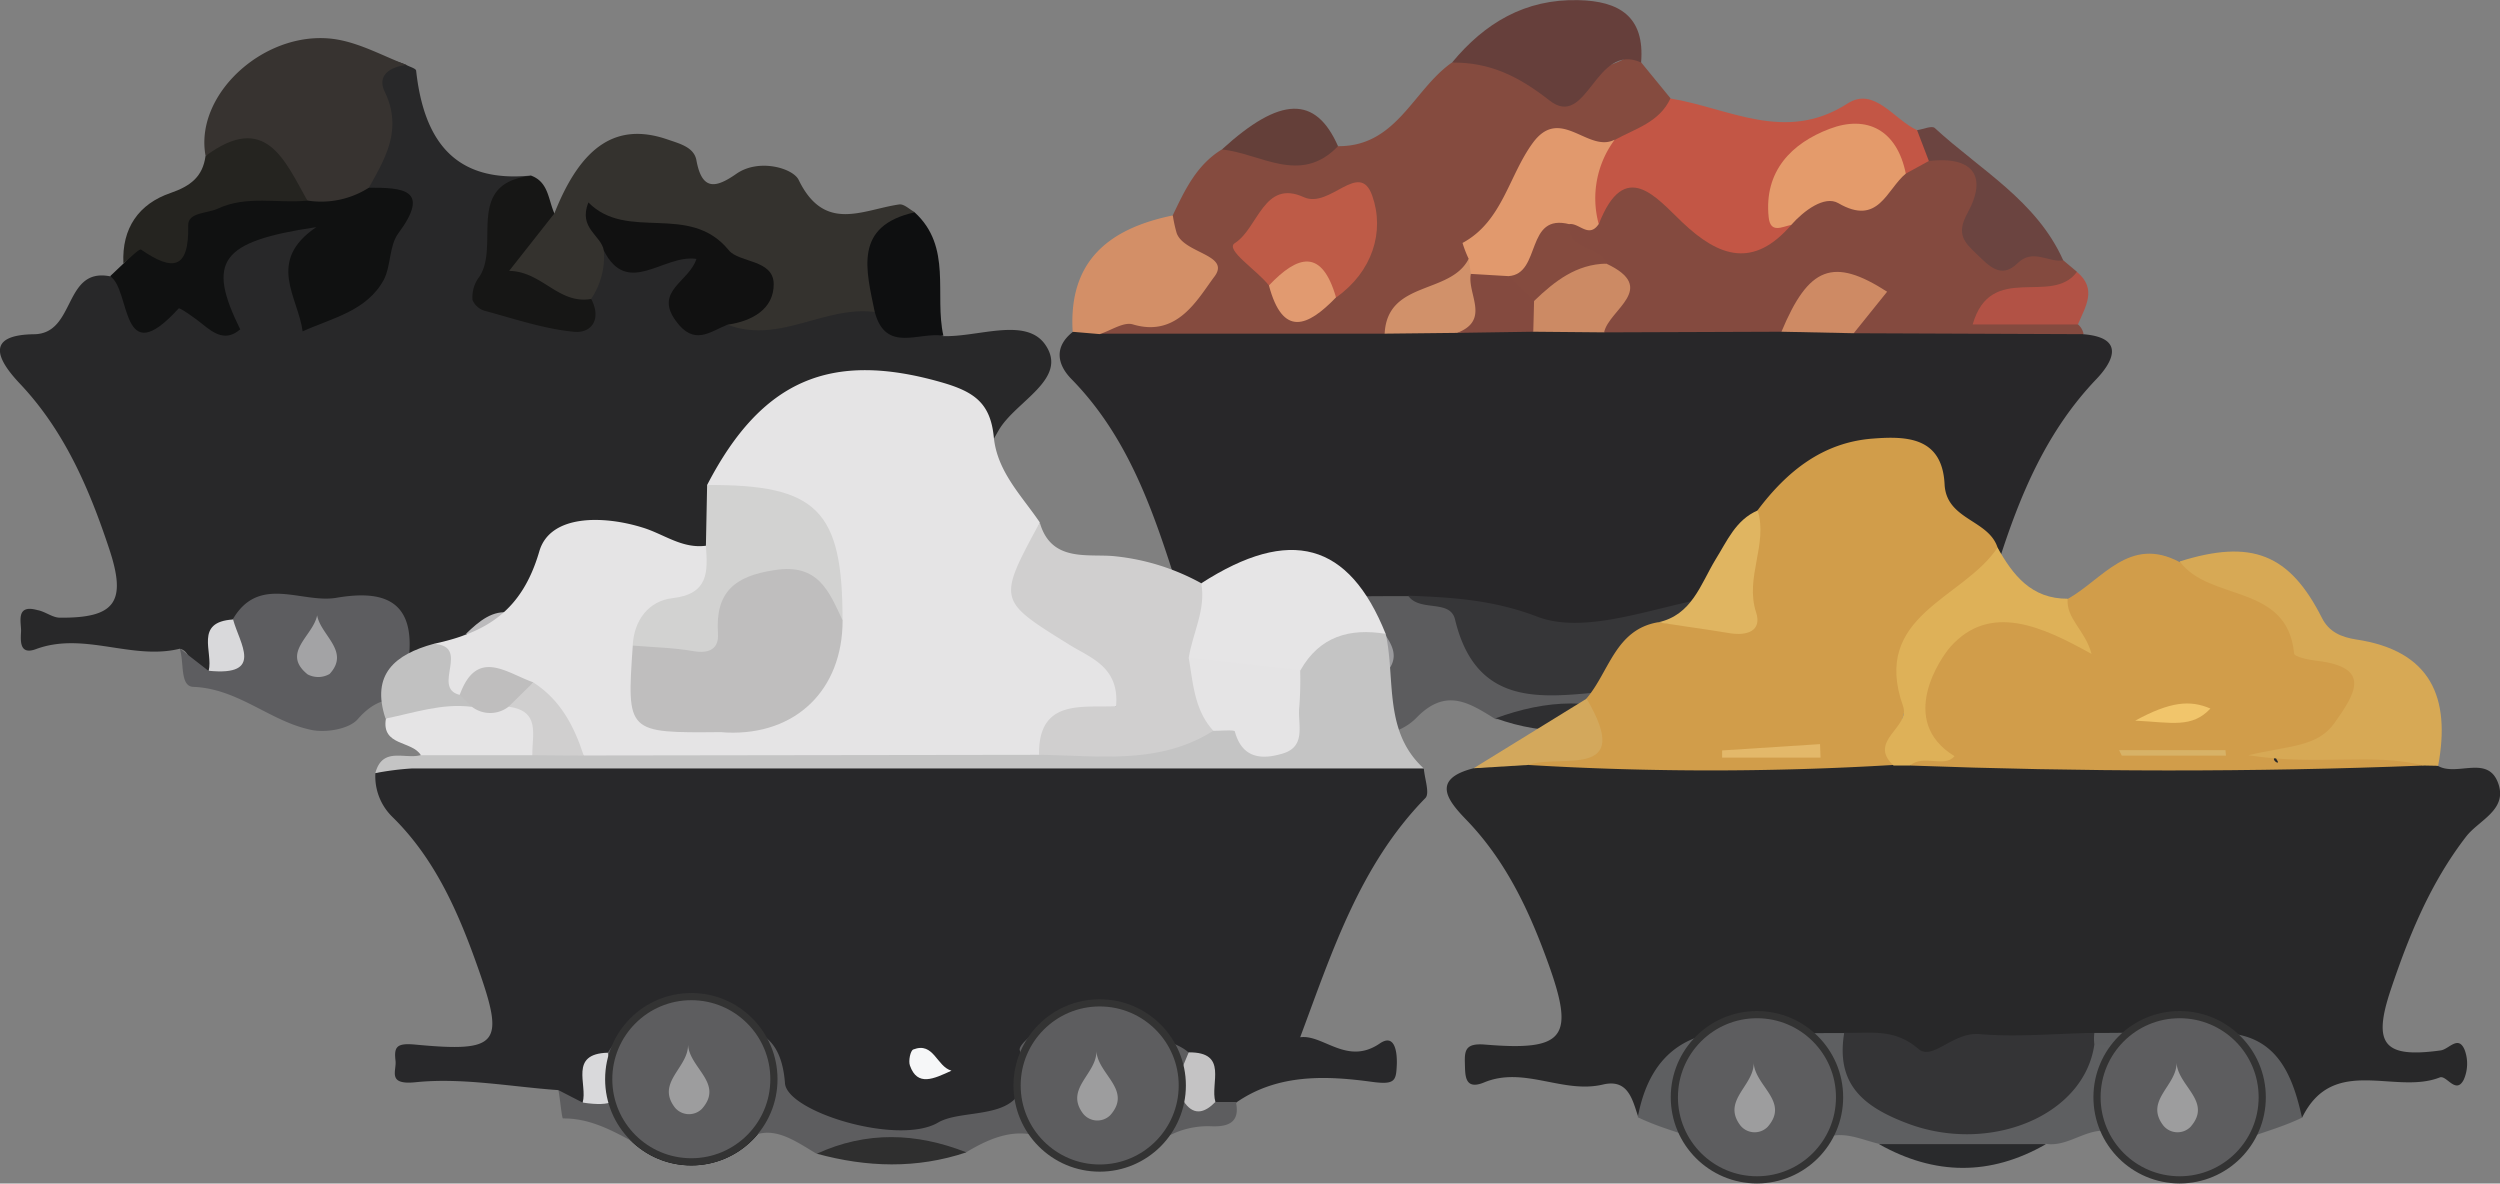 <svg id="Слой_1" data-name="Слой 1" xmlns="http://www.w3.org/2000/svg" viewBox="0 0 348.03 164.76"><rect x="0" y="0" width="348.03" height="164.76" fill="#808080" stroke="none"/><defs><style>.cls-1,.cls-45,.cls-68{fill:#5d5d5f;}.cls-1{stroke:#000;}.cls-1,.cls-68{stroke-miterlimit:10;}.cls-2{fill:#9d9d9e;}.cls-3{fill:#282829;}.cls-4{fill:#282729;}.cls-5{fill:#854b3f;}.cls-6{fill:#844a3f;}.cls-7{fill:#5c5c5e;}.cls-8{fill:#34322e;}.cls-9{fill:#101111;}.cls-10{fill:#5d5d60;}.cls-11{fill:#5e5e61;}.cls-12{fill:#c35645;}.cls-13{fill:#373330;}.cls-14{fill:#663f3b;}.cls-15{fill:#d38f67;}.cls-16{fill:#161615;}.cls-17{fill:#252420;}.cls-18{fill:#0e0f10;}.cls-19{fill:#6b4440;}.cls-20{fill:#643f39;}.cls-21{fill:#b25245;}.cls-22{fill:#2f2f31;}.cls-23{fill:#26282a;}.cls-24{fill:#111;}.cls-25{fill:#3d3e40;}.cls-26{fill:#d9d9db;}.cls-27{fill:#e1e1e3;}.cls-28{fill:#bbbabc;}.cls-29{fill:#b8b7b9;}.cls-30{fill:#363638;}.cls-31{fill:#cc8a64;}.cls-32{fill:#ce8a64;}.cls-33{fill:#d1916a;}.cls-34{fill:#cfced0;}.cls-35{fill:#e1996d;}.cls-36{fill:#be5b47;}.cls-37{fill:#e19a70;}.cls-38{fill:#e49b6b;}.cls-39{fill:#9a9a9d;}.cls-40{fill:#9d9d9f;}.cls-41{fill:#a3a3a5;}.cls-42{fill:#28282a;}.cls-43{fill:#e5e4e5;}.cls-44{fill:#d19d4a;}.cls-46{fill:#5e5f61;}.cls-47{fill:#d0cfcf;}.cls-48{fill:#c4c4c4;}.cls-49{fill:#d7a955;}.cls-50{fill:#e6e5e6;}.cls-51{fill:#5d5e60;}.cls-52{fill:#d2d2d1;}.cls-53{fill:#deb158;}.cls-54{fill:#e0b561;}.cls-55{fill:#d3a85c;}.cls-56{fill:#c1c1c1;}.cls-57{fill:#2f2f2f;}.cls-58{fill:#292a2c;}.cls-59{fill:#c4c3c4;}.cls-60{fill:#f6f7f8;}.cls-61{fill:#343436;}.cls-62{fill:#bfbebe;}.cls-63{fill:#e3b86a;}.cls-64{fill:#d7b267;}.cls-65{fill:#f1c56b;}.cls-66{fill:#9b9b9e;}.cls-67{fill:#a0a0a3;}.cls-68{stroke:#333;}</style></defs><title>iskop</title><circle class="cls-1" cx="96.24" cy="150.24" r="11.5"/><path class="cls-2" d="M95.78,334.37c0.12,3.3,5.07,5.45,1.94,9a2.55,2.55,0,0,1-3.77-.18C91.26,339.68,95.91,337.62,95.78,334.37Z" transform="translate(0 -189.01)"/><path class="cls-3" d="M56.58,198.06c0.47,0.26,1.31.48,1.35,0.78,1.06,9.61,5.26,15.71,16.05,14.6-2.15,3.59-5,6.82-4.21,11.6,0.35,2-2.13,4.91,1.08,5.87,3.4,1,7.44,4,10.41-1,0.55-2.24.81-4.6,2.64-6.29,2.29-.55,4.37,1.06,6.71.55,4.83-1,9-1.69,6.29,5.91-1.24,3.51,2.53,2.71,4.53,3.12,7.05,0.24,13.8-4.08,21-1.4,2.9,1.42,6.07,2.25,8.84,4,4.95,0.18,11.73-2.79,14.36,1.37,3,4.67-4.24,7.71-6.57,11.69-4.49,7.66-6.51,16.22-10.75,24.66,4.13-.35,7.21,3.28,11.05.65,0.88-.6,2.21-1.2,2.71.45a6.64,6.64,0,0,1,.19,3.35c-0.48,2-1.85.89-3.18,0.95-6.52.28-13.58-2-19.18,3.44a2.66,2.66,0,0,1-3.49.38c-1.76-1.82-1.88-4.59-3.73-6.36-5.3-3.24-11.11-1.73-16.73-1.78-2.67,0-4,1.8-4.72,4.21-0.86,3-2.21,5.35-5.93,4.79-3-.78-3.23-4.24-5.62-5.58s-4.14-.49-5.74,1.32a3.13,3.13,0,0,1-2.15.05c-2-2.18-4-2.49-6.24-.34-2.2,1.69-3.91,4.16-7,4.35a3.17,3.17,0,0,1-2.26-1c-6.38-9-10.36-10.15-22.37-6.17-2.54,1.45-2.84,4.56-4.78,6.45-3.05.95-2.08-3.08-4.15-3.35-6.66,1.62-13.32-2.43-20,.05-2.31.86-2.12-1.2-2.06-2.44s-0.83-3.86,2.27-3C6.29,274.13,7.3,275,8.35,275c7.69,0.06,9.28-2.19,6.9-9.44C12.46,257.12,9,249,2.75,242.4c-3.12-3.31-4.9-6.77,2-6.86,5.8-.07,4.07-9.26,10.49-8.08,3,0.5,4.1,5.12,8.12,3.41,2.17-.93,5.75,2.25,5.79-4.05,0-5.49,6.58-7.44,11.8-7.67,4.76-.21,3.52,3,2.31,5.88-0.8,1.89-1.25,4.45.41,5.6,2.19,1.51,4.65-.56,5.92-2,3.66-4.17,6.54-8.84,1.13-14,0-4.19,1.43-8.23,1-12.52C51.57,199.35,52.11,196.07,56.58,198.06Z" transform="translate(0 -189.01)"/><path class="cls-4" d="M290.05,235.54c6.12,0.51,3.84,4.11,1.77,6.27-6.93,7.26-10.61,16.09-13.58,25.42-2,6.23-.15,8.47,6.8,7.55,1.38-.18,2.9-2.7,4,0.2a5.76,5.76,0,0,1-.06,3.39c-1,3.25-2.66-.1-3.77.31-6.09,2.25-14.26-3.12-18.69,5.08-4.58.08-2.5-4.91-4.94-6.45-0.58-.48-1.15-1-1.75-1.41-3.84-2.55-8.16-1.75-12.36-1.83-6.59-.07-13,0.41-19.3,2.85-5.19,2-11,1.33-15.75-.42-5.61-2.06-11-2.44-16.72-2.33-9.78-2.26-16.27,2.85-21.94,9.79-0.93-3-2.49-5.29-6-4.34-5.32,1.42-10.47-3.06-15.89-.15-2.16,1.16-2-1.22-2-2.39,0-1.41-.41-4.56,2.08-3.12,4.85,2.79,8.5-1.8,12.79-.57-3.67-11.68-7.06-22.93-15.61-31.64-2-2.06-2.41-4.52.3-6.6a12.17,12.17,0,0,1,4.5-1.65c12.66-.52,25.33-0.17,38-0.24,3.52,0.11,7.06-.15,10.58,0,3.36,0.3,6.75,0,10.11.14a81,81,0,0,1,12.84-.07c7.51-.08,15-0.2,22.51,0,3.69,0,7.38-.38,11.07-0.06C269.34,233.69,279.93,231.43,290.05,235.54Z" transform="translate(0 -189.01)"/><path class="cls-5" d="M192.76,235.46H153.09c-0.06-2.85,2.29-2.78,4.09-3.34,8.83-2.75,8.82-2.74,5.57-10.79a2.6,2.6,0,0,1,.53-2.38c1.67-3.5,3.31-7,6.83-9.14,5.35-1.59,10.78-.17,16.17-0.45,8.18,0.06,10.47-7.91,15.86-11.65,0.84-.16,1.67-0.78,2.42-0.71,7.69,0.74,15.43,4.27,23-.61a2.67,2.67,0,0,1,.91,1.31l4.09,5c0.5,4.65-3.13,5.53-6.26,6.87-13.38-2.94-14.52,9.9-20.77,16.14C202.48,230.57,196.73,231.85,192.76,235.46Z" transform="translate(0 -189.01)"/><path class="cls-6" d="M248,235.19l-24.7.09c-2-2.59,3.67-6.17-1.1-8.39-1.82-1.68-4.91-2.4-4.46-5.81,0.62-1.74,3.14-1.24,3.65-3.13,4.06-7.31,8.75-3.92,13.07-.53s8.14,6.13,13.3,2c3.83-5.72,11.77-2.33,16-7.24a19.39,19.39,0,0,1,4.14-2.24c5.1-1.29,8.14,1.43,8.1,5.94-0.06,5.76,1.12,8.73,7.53,7.48,1.3-.25,2.47,1.25,3.72,1.9l1.89,1.59c-0.23,6.53-6.42,2.23-8.22,5,2.49,0.36,6-.61,8.36,2.32a2.31,2.31,0,0,1,.78,1.36l-32-.13c-1-1.95,2-4.69-.64-6-2.23-1.05-4,1.13-5.61,2.62C250.62,233.2,249.31,234.18,248,235.19Z" transform="translate(0 -189.01)"/><path class="cls-7" d="M173.71,284c4-12,4-12,22.35-12a14.11,14.11,0,0,1,10.72,6.68c5.28,7.85,25.19,6.19,29-2.22,2.73-6,7.25-2.74,11-3.55,2.28,1.14,1.53,3.65,2.54,5.72-0.41-1.82-.51-3.4-1.38-4.77a1.09,1.09,0,0,1-.55-1.24,0.78,0.78,0,0,1,.48-0.64c4.62,0.89,10.16-2.18,13.73,3.21a16.43,16.43,0,0,1-.19,2.3c1.1-.22.88-1.54,1.68-2,3.7,1.73.32,6.35,3.39,8.34-4.64,2.64-10.26,2.83-14.65,6.4-2.18,1.77-6,1.34-7.95-.68-5.15-5.39-9.9-2.88-14.87-.15-6.93-.54-13.86-0.12-20.8-0.27-3.6-2.22-6.87-4.47-11-.22-2.37,2.44-6.53,3.26-9.44,1.18C183.44,286.9,178.35,286,173.71,284Z" transform="translate(0 -189.01)"/><path class="cls-8" d="M84.06,223.89a10.58,10.58,0,0,1-1.77,6.74C77,234,72.44,230.37,70.79,227c-2-4.06,2.28-6.94,6.39-8.29,3.76-9.51,8.73-12.71,15.76-10.28,1.68,0.58,3.64,1.06,4,2.84,0.77,4.33,2.7,3.94,5.58,1.93,3.11-2.17,7.86-.79,8.66.85,3.6,7.42,8.92,4.15,14,3.42,0.66-.1,1.45.7,2.18,1.09-4.27,3.66-3.24,9.44-5.55,13.89-7-.93-13.39,4.51-20.52,1.76,4.08-4.45,3.73-6.66-2.38-9.61C93.48,222,89.24,220.19,84.06,223.89Z" transform="translate(0 -189.01)"/><path class="cls-9" d="M51.35,215.14c4.68,0,8.69.17,4.09,6.37-1.26,1.7-1,4.48-2,6.43-2.38,4.39-7.19,5.33-11.31,7.2-0.63-4.8-5.11-9.75,1.9-14.51-13.43,2-15.26,4.76-10.59,14.23-2,1.73-3.63.6-5.27-.74-1.06-.86-3.16-2.33-3.3-2.17-8.19,9-6.6-2.6-9.54-4.49l1.9-1.8c6.71-7.86,15-11.93,25.54-10.88C45.6,215,48.53,213.83,51.35,215.14Z" transform="translate(0 -189.01)"/><path class="cls-10" d="M25,279.27l4,3.11c2.79-1.59,2-4.88,3.4-7.14,3.64-6.27,9.56-2.22,14.37-3,5.83-1,10.87-.21,10.2,7.82-0.14,1.68,1.5,2.15,3,2.38,7.59-.6,14.9.93,22.18,2.8a2,2,0,0,1,.38,2.61l-0.12-.23c-6.69,3.25-13.82,1-20.72,1.69-3.91-2.24-7.58-5.12-11.9-.17-1.2,1.37-4.39,1.9-6.41,1.49-5.74-1.15-10.21-5.79-16.52-6C25,284.5,25.67,281.1,25,279.27Z" transform="translate(0 -189.01)"/><path class="cls-11" d="M82.53,287.81l-0.3-2.19c-0.93-2-1-3.41,1.85-3.26,1.63-.15,3.44.29,4.51-1.58,1.62-2.82-1.39-8.8,4.58-8.42,7.34,0.47,15.38-3.43,22,2.89-0.71,2.69-1.17,5.31,1.71,7.14l3.11-.09c-5.92,6.79-19.26,10.17-25.4,5.4C89.89,284.12,86.48,288.52,82.53,287.81Z" transform="translate(0 -189.01)"/><path class="cls-12" d="M249.36,220.32c-5.22,6.05-10,4.55-15.17-.37-3.54-3.34-8-9.11-11.63.29-4.86-5-2.33-8.56,2.23-11.75,2.85-1.57,6.21-2.44,7.75-5.77,8.16,1.33,16,6.28,24.66.7,3.73-2.41,6.48,2.27,9.68,3.71,2.3,0.76,3.09,2.09,1.64,4.29l-3.21,1.76c-3.78-2-7.15-6.56-12.05-2.69C250.21,212.89,246.84,215.55,249.36,220.32Z" transform="translate(0 -189.01)"/><path class="cls-13" d="M51.35,215.14a12.33,12.33,0,0,1-8.55,1.79c-4.33-3-7.9-7.7-14.18-6.21-1.65-8.83,8.82-18.07,18.64-16.15,3.21,0.63,6.22,2.29,9.32,3.48-2.26.27-4.16,1.44-3,3.77C56.05,207,53.67,211,51.35,215.14Z" transform="translate(0 -189.01)"/><path class="cls-14" d="M228.46,197.71c-6.39-2.91-7.46,9.44-12.76,5.28-4.35-3.41-8.32-5.32-13.56-5.27,4.56-5.52,10.19-8.87,17.58-8.69C225.39,189.15,229,191.29,228.46,197.71Z" transform="translate(0 -189.01)"/><path class="cls-15" d="M163.27,219a19.57,19.57,0,0,0,.53,2.44c1,2.88,7.58,3,5.26,6.08s-5.12,8.52-11.35,6.65c-1.29-.39-3.07.86-4.62,1.35l-3.76-.32C148.72,225.23,154.5,220.8,163.27,219Z" transform="translate(0 -189.01)"/><path class="cls-16" d="M77.18,218.72l-6.3,8c4.63,0.09,6.84,4.69,11.42,3.91,1.45,2.72.13,4.81-2.39,4.57-4.18-.4-8.27-1.8-12.36-2.9a2.66,2.66,0,0,1-1.77-1.53,4.68,4.68,0,0,1,.78-3c3.32-4.34-2.16-13.26,7.43-14.29C76.38,214.39,76.32,216.84,77.18,218.72Z" transform="translate(0 -189.01)"/><path class="cls-17" d="M28.61,210.73c8.35-6.2,11,.55,14.18,6.21-4.16.41-8.46-.76-12.48,1.12-1.46.68-4.15,0.49-4.11,2.32,0.13,6.14-2.13,6.43-6.56,3.38-0.26-.18-1.61,1.24-2.46,1.92-0.24-4.9,2.14-8.3,6.58-9.81C26.53,214.91,28.23,213.6,28.61,210.73Z" transform="translate(0 -189.01)"/><path class="cls-18" d="M121.78,232.46c-1.2-5.85-3-12,5.55-13.89,5.27,4.82,2.72,11.44,4,17.18C127.94,235.16,123.33,238.22,121.78,232.46Z" transform="translate(0 -189.01)"/><path class="cls-19" d="M268.52,211.42l-1.64-4.29c0.84-.12,2.07-0.67,2.46-0.3,6.3,5.81,14.18,10.11,17.89,18.43-2.1.32-4.23-1.71-6.38,0.41-2.33,2.29-4.05.25-5.7-1.32s-2.87-2.73-1.27-5.64C276.79,213.43,274.57,210.73,268.52,211.42Z" transform="translate(0 -189.01)"/><path class="cls-20" d="M186.27,209.36c-5.24,5.47-10.76,1-16.17.46C178.23,202.4,183.14,202.27,186.27,209.36Z" transform="translate(0 -189.01)"/><path class="cls-21" d="M289.27,234.18H274.62c2.52-8.81,11-2.52,14.51-7.32C292,229.24,290.3,231.72,289.27,234.18Z" transform="translate(0 -189.01)"/><path class="cls-22" d="M208.21,289c7-2.58,13.9-3,20.8.27C222.05,291.12,215.11,291.53,208.21,289Z" transform="translate(0 -189.01)"/><path class="cls-23" d="M61.69,289.28c6.66-3.62,13.83-.84,20.72-1.69C75.91,293.07,68.7,290,61.69,289.28Z" transform="translate(0 -189.01)"/><path class="cls-24" d="M84.06,223.89c-0.35-2.14-3.59-3.08-2.15-6.7,5.44,5.51,14.06-.07,19.55,6.66,1.43,1.76,6.23,1.25,6.25,4.71s-3,5.17-6.44,5.65c-2.48,1-4.66,3-7.21-.56-3-4.16,1.9-5.41,2.89-8.6C92.31,224.39,87.39,230.44,84.06,223.89Z" transform="translate(0 -189.01)"/><path class="cls-25" d="M84.07,282.37l-1.84,3.26c-7.66.58-15.29,1-22.26-3.23a11.94,11.94,0,0,1,4.95-5.2c2.38,0.12,4.91-.42,6.81,1.67l2.68-.15c1.48-2,4.51-1.07,6-3.1C83.85,276.65,84.14,279.41,84.07,282.37Z" transform="translate(0 -189.01)"/><path class="cls-26" d="M32.45,275.25c0.9,3.35,4.36,7.92-3.4,7.14C29.71,279.78,27,275.58,32.45,275.25Z" transform="translate(0 -189.01)"/><path class="cls-27" d="M116.82,282.4c-1.93.39-3.92,0.76-4.43-1.93-0.45-2.38.27-4.28,2.72-5.21C118.2,277,116.28,280,116.82,282.4Z" transform="translate(0 -189.01)"/><path class="cls-28" d="M71.72,278.87c-2.4,0-5.17,1.45-6.81-1.67,1.76-1.68,3.69-3.36,6.21-2.88C71.59,274.41,71.53,277.28,71.72,278.87Z" transform="translate(0 -189.01)"/><path class="cls-29" d="M80.39,275.62c0.45,5.75-3.53,3-6,3.1C72.85,270.83,77.87,275.65,80.39,275.62Z" transform="translate(0 -189.01)"/><path class="cls-30" d="M247.82,273.62c-5,0-10.62-2.54-10.45,7.05,0.07,3.82-8,4.29-11.93,4.5-8.72.46-19.64,3.62-22.88-9.92-0.69-2.88-4.93-1-6.52-3.31,6.12,0.23,11.81.56,18,2.93,5.94,2.26,14.1-.54,21.07-2.08,4.31-.95,8.46-0.74,12.7-0.88a7.29,7.29,0,0,0-.05,1.72h0Z" transform="translate(0 -189.01)"/><path class="cls-31" d="M223.62,225.71c7.33,3.43.34,6.4-.31,9.57l-9.86-.09c-1.58-1.42-1.53-3.13-.89-4.95C215.27,226.36,218.53,223.79,223.62,225.71Z" transform="translate(0 -189.01)"/><path class="cls-32" d="M248,235.19c3.78-9.06,7.18-10.42,14.71-5.57l-4.65,5.78Z" transform="translate(0 -189.01)"/><path class="cls-33" d="M192.76,235.46c0.37-7.44,9.16-5.41,11.69-10.41a4.12,4.12,0,0,1,1.82,1.77c1.69,4,2.52,7.61-3.42,8.53Z" transform="translate(0 -189.01)"/><path class="cls-6" d="M202.85,235.35c4.69-1.79,1.36-5.45,1.91-8.21a5.18,5.18,0,0,1,5.12-1.13c2,1,4.42,1.78,3.68,4.89q-0.05,2.15-.11,4.29Z" transform="translate(0 -189.01)"/><path class="cls-34" d="M263.09,275.42a4.4,4.4,0,0,1,.13.82c-0.07,2.33,1.29,5-1.18,6.77a2.29,2.29,0,0,1-2.09-.7c-1.6-2.82-.8-5.22,1.65-7.18A10.32,10.32,0,0,1,263.09,275.42Z" transform="translate(0 -189.01)"/><path class="cls-35" d="M210,227.45l-5.23-.31-0.31-2.09a16.32,16.32,0,0,1-.86-2.22c5.58-3,6.43-9.41,9.84-14,3.83-5.12,7.66,1.53,11.35-.38a13.67,13.67,0,0,0-2.23,11.75c-1.34,2-2.68-.1-4,0C215.1,221.94,215.17,227.81,210,227.45Z" transform="translate(0 -189.01)"/><path class="cls-36" d="M176.65,228.75c-1.64-2.12-6.2-5-4.74-5.9,3.26-2.07,4-8.94,9.6-6.39,3.63,1.65,7.74-5.24,9.52-.21s0,10.61-5,14.15C183.21,227.94,179.91,228.45,176.65,228.75Z" transform="translate(0 -189.01)"/><path class="cls-37" d="M176.65,228.75c4-4.21,7.35-5.22,9.34,1.66C182.05,234.5,178.58,236,176.65,228.75Z" transform="translate(0 -189.01)"/><path class="cls-38" d="M249.36,220.32c-1.26.24-2.9,1.26-3.14-1.07-0.67-6.45,3.23-10.31,8.47-12.3s9.4,0.18,10.62,6.23c-2.7,2.23-3.81,7.37-9.4,4.11C254,216.19,251.13,218.32,249.36,220.32Z" transform="translate(0 -189.01)"/><path class="cls-5" d="M210,227.45c4.64-.29,2.26-8.88,8.55-7.21-0.42,3.79,4.24,2.85,5.08,5.47-4.21.08-7.22,2.46-10.06,5.19Z" transform="translate(0 -189.01)"/><path class="cls-39" d="M191.08,274.42c1,2.8,4.78,5.11,1.84,8.3a2.47,2.47,0,0,1-3.79-.08C186.62,279.44,189.67,277.11,191.08,274.42Z" transform="translate(0 -189.01)"/><path class="cls-40" d="M247.81,273.64a11.72,11.72,0,0,1,2,2.5c0.91,2.12,3.49,4.14,1.06,6.7a2.74,2.74,0,0,1-3.82.13c-2.41-2.08.06-4,.46-6a31.22,31.22,0,0,0,.31-3.31h0Z" transform="translate(0 -189.01)"/><path class="cls-41" d="M44.15,274.67c0.48,2.79,4.65,5,1.74,8.16a3.16,3.16,0,0,1-3.07.06C39.09,279.87,43.59,277.56,44.15,274.67Z" transform="translate(0 -189.01)"/><path class="cls-42" d="M77.74,340.77c-6.64-.47-13.37-1.77-19.89-1.1-4,.41-2.62-1.56-2.79-3-0.22-1.92.14-2.49,2.76-2.24,11.62,1.1,12.44-.09,8.8-10.46-2.74-7.81-6-15.36-12-21.24a7.88,7.88,0,0,1-2.36-6.09,43.71,43.71,0,0,1,16.34-3c39.37-.2,78.75.43,118.12-0.33a20.64,20.64,0,0,1,11.5,2.71c0.1,1.4.85,3.43,0.21,4.09-9.17,9.37-13.05,21.59-17.43,33.3,3.19-.45,6.52,4,11.09.86,2.15-1.47,2.43,1.36,2.36,3-0.1,2.19-.24,2.78-3.44,2.35-6.28-.86-13.09-1.18-18.9,2.87a2.63,2.63,0,0,1-3.4.46c-1.94-2-2.27-5.27-5-6.71-4.26-2.3-8.85-1.72-13.37-1.53-2,.08-4.62.37-5,2.55-1.4,8.76-9.21,8.39-14.91,10.33-6.77,2.31-13.45,0-19.64-3.29-1-.53-2.18-1.05-2.62-2.11-4.67-11.3-13.29-7.91-21.53-5.84-2.8,1.16-3.38,4.13-5.05,6.22C79.54,343.62,78.69,342.09,77.74,340.77Z" transform="translate(0 -189.01)"/><path class="cls-3" d="M339.41,295.64c2.62,1.48,6.84-1.53,8.32,2.28s-2.63,5.23-4.43,7.57c-4.94,6.41-7.94,13.73-10.48,21.31s-1,9.54,6.95,8.44c1.17-.16,2.45-2.19,3.34-0.07a5.51,5.51,0,0,1-.12,4.13c-1.09,2.16-2.4-.67-3.34-0.3-6.22,2.47-14.85-3.24-19.17,5.6-4.81-4.57-8.32-11.08-16.78-9.77-3.92.61-8,.12-12,0.14-7.32.34-14.7-.88-21.86,2.36-4.39,2-8.16-3.7-12.9-2.36a29.19,29.19,0,0,1-5.13-.07c-9.83-1.44-18,1-23.74,9.63-0.81-2.43-1.4-5.37-4.92-4.54-5.58,1.33-11-2.6-16.55-.29-2.76,1.14-2.62-1.05-2.67-2.67-0.06-1.83.11-2.83,2.82-2.6,11.13,0.92,12.51-1,8.75-11.4-2.62-7.26-5.86-14.18-11.35-19.87-2.51-2.6-5.11-5.69,1.08-7.22,3-.26,5.88-1.16,8.85-1.6,16.37-.77,32.73,0,49.1-0.26,1.08,0,2.15,0,3.22,0,23.34-.12,46.67-0.12,70,0.37A12.68,12.68,0,0,1,339.41,295.64Z" transform="translate(0 -189.01)"/><path class="cls-43" d="M98.44,256.53c7.63-14.75,17.31-18.66,32.55-14.32,4.59,1.31,6.89,2.86,7.36,7.66s3.86,8.12,6.4,11.86c-2.28,7.43-.75,12.54,6.85,16.65,7.89,4.27,7.29,8.24-.91,11.44-3.28,1.28-4.26,5.73-8.4,5.34q-29.16,0-58.26,0c-6.11.13-6.56-6.47-10.54-8.86-3.16-2.29-6.36-1.75-9.58-.11-4.44-1-2.57-4.92-3.48-7.56,7.27-1.57,12.23-4.55,14.65-12.87,1.5-5.15,8.89-5,14.3-3.33,3,0.89,5.54,3,8.91,2.55,2.89,3.5,1.76,6.24-1.66,8.47-2.33,1.52-5.36,2.24-6.07,5.52-1.46,10.47-1.16,10.79,9.35,10.21,9.92-.55,14.74-5.09,15.16-14.28-0.15-12-1.11-13.24-12.85-16.47A9.31,9.31,0,0,1,98.44,256.53Z" transform="translate(0 -189.01)"/><path class="cls-44" d="M263.6,295.5a425,425,0,0,1-50.87,0c2.64-4.05,6.08-2.27,9.12-2-1-1.82-2.21-4.33-1-7.24,3.16-3.68,4-9.59,9.95-10.62,12.14,1.5,11-8.79,13.87-15.58,4.08-5.43,9.09-9.5,16.14-10,4.76-.37,9.58-0.12,9.9,6.37,0.24,4.95,6.07,4.89,7.36,8.76a1.63,1.63,0,0,1,.14.81C270.44,274.38,265,283.93,263.6,295.5Z" transform="translate(0 -189.01)"/><path class="cls-44" d="M337.42,295.58c-23.84.95-47.69,0.88-71.53,0,0.41-.17.66-2.67,0.48-4.94-1-12.38,6.14-19.09,18.11-15.66,4.48,1.29,2-2.24,3.35-2.58,4.87-2.7,8.6-8.88,15.6-5.14,10.8-.51,15.75,9.36,23.85,13.67,3.6,1.92,1.77,8.57-2.58,11.49-2.37,1.59-5.14,1.49-7.8,1.87-1.07.41,0.73,1.44,0.07,0.51-0.25-.35-0.06-0.68.54-0.64C324.15,294.53,331.23,289.12,337.42,295.58Z" transform="translate(0 -189.01)"/><path class="cls-45" d="M77.74,340.77l3.37,1.73c3.33-1.22,2.1-4.75,3.5-6.94,3.6-5.81,9.33-2.56,14.09-3.19,5.52-.74,10-0.17,10.58,7.44,0.29,4,15.8,8.72,21.32,5.47,4-2.36,14.36.61,11.36-10.08-0.13-.48.84-1.43,1.49-1.93,3.16-2.45,18.81-.81,22,2.25,1.87,2-.62,6.27,3.72,6.9h2.88c0.64,2.94-1.2,3.47-3.44,3.38a11.74,11.74,0,0,0-8.52,3.19c-3.32,2.82-7.88,3.56-11.13.75-5.12-4.45-9.59-3.26-14.47-.31-6.94,0-13.88-.29-20.82.19-3.86-2.3-7.48-5.11-11.78-.22-1.21,1.38-4.33,1.91-6.36,1.57-6-1-10.59-6.32-17.15-6.26C78.2,344.71,78,342.14,77.74,340.77Z" transform="translate(0 -189.01)"/><path class="cls-46" d="M228,344.54c1.77-9.47,7.73-12.81,16.91-11.91,3.91,0.38,7.88.15,11.83,0.2,8.84,15.38,23.69,15.81,34.9,1a50.24,50.24,0,0,1,9.51-.09c2.86,2.2,2,4.59.37,7-3.17,1-6.42,1.94-6.81,6.08-3.6-1.58-6.47,2-9.92,1.42a37.34,37.34,0,0,1-23.24,0c-3.39-.83-6.54-2.69-9.9,1-2.32,2.53-6.48,3.5-9.45,1.34C237.87,347.42,232.64,346.81,228,344.54Z" transform="translate(0 -189.01)"/><path class="cls-47" d="M144.65,294.09c-0.13-7.87,6.1-6.53,10.72-6.77,0.49-5.49-3.59-6.74-6.53-8.57-9.91-6.18-10-6.08-4.09-17,1.6,5.65,6.81,4.3,10.49,4.7a31.5,31.5,0,0,1,12,3.76c2.81,3,1.22,6.42.76,9.71-1.2,4.49,3.7,8.76.5,13.33C160.61,295.55,152.67,296.13,144.65,294.09Z" transform="translate(0 -189.01)"/><path class="cls-48" d="M144.65,294.09c8.26,0.08,16.69,1.46,24.27-3.36,0.23-.53.72-1.32,1-1.21,8.47,3.33,9.52-2.33,10.24-8.41,3.09-5.14,6.91-7.86,12.75-3.86,1.38,6.36-.34,13.59,5.3,18.74q-70.44,0-140.88,0a39.3,39.3,0,0,0-5.08.65c1-3.76,4.16-1.86,6.35-2.52,4.93-4,10.65-1.92,16.09-2.08a10,10,0,0,1,6.61,2.14Z" transform="translate(0 -189.01)"/><path class="cls-49" d="M337.42,295.58c-7.21-1.83-14.63.1-24.43-1.43,5.72-1.36,9.64-1.14,12-4.49,2.88-4.09,5.28-7.76-2.52-8.67-1.1-.13-3.06-0.53-3.1-1-0.93-9.81-11.77-7.17-15.93-12.82,10-3.14,15.28-1.08,19.8,7.86,1,2,2.75,2.68,4.75,3,10.44,1.56,13.2,8.1,11.43,17.59Z" transform="translate(0 -189.01)"/><path class="cls-50" d="M192.9,277.25c-5-.83-9.2.35-11.86,5.07-5.62,3.24-10.65,1.29-15.55-1.75,0.55-3.46,2.41-6.7,1.74-10.36C179.6,262.25,187.79,264.5,192.9,277.25Z" transform="translate(0 -189.01)"/><path class="cls-51" d="M302.17,334.64l-10.62-.22a0.87,0.87,0,0,1-.5-1.08,0.74,0.74,0,0,1,.51-0.53c6,0,11.95-.2,17.91,0,7.45,0.25,9.64,5.7,11,11.79-4.35,2.11-9.15,2.78-13.41,5.61s-9.18,1.36-12.31-3.38c-1.07-2.39-2-4.95.13-7.09,2.3-2.33,3.11,1.35,4.85,1.55C306.33,341.21,303.1,337.5,302.17,334.64Z" transform="translate(0 -189.01)"/><path class="cls-52" d="M98.44,256.53c15.31-.09,18.89,3.5,18.85,18.87-2.16.57-2.84-1.39-4.12-2.36-4.33-3.27-7.81-2.58-10.51,2.22-4.37,7.78-5.36,8-14.58,3.62,0.19-3.6,2.26-6.22,5.55-6.6,5.06-.58,4.9-3.72,4.64-7.28Q98.36,260.76,98.44,256.53Z" transform="translate(0 -189.01)"/><path class="cls-53" d="M287.84,272.36c-0.22,2.82,2.45,4.36,3.33,7.69-6.84-3.82-14.12-7.19-19.64-1-1.24,1.38-7.52,10.28.56,15.23-1.37,1.67-4.33-.31-6.2,1.3l-2.29,0c-3.67-3.43,2.39-5.3,1.33-8.26-4.51-12.67,8.42-14.93,13.15-22.08C280.22,269.07,282.79,272.39,287.84,272.36Z" transform="translate(0 -189.01)"/><path class="cls-43" d="M74.11,294.14H58.59c-1.24-2.06-5.5-1.23-4.87-5.07,2.85-4.09,7.05-2.9,11-2.81,2.59,0,5.18-.09,7.78.08C76.44,288.21,76.61,290.89,74.11,294.14Z" transform="translate(0 -189.01)"/><path class="cls-54" d="M244.69,260.07c1.46,4.73-1.81,9.32-.22,14.19,0.85,2.6-1.28,3.29-3.66,2.9-3.32-.55-6.66-1-10-1.51,4.71-1,5.92-5.28,8-8.73C240.43,264.34,241.62,261.39,244.69,260.07Z" transform="translate(0 -189.01)"/><path class="cls-55" d="M220.87,286.27c6.75,11.43-3.75,7.64-8.14,9.23l-7.58.46Z" transform="translate(0 -189.01)"/><path class="cls-56" d="M65.67,287.41c-4.13-.53-8,0.83-12,1.64-2.06-6.23,1.37-8.94,6.7-10.41,5.24,0.32-.31,6.08,3.57,7.09C65.52,285.32,66,285.95,65.67,287.41Z" transform="translate(0 -189.01)"/><path class="cls-57" d="M113.71,349.62c6.91-3.17,13.85-2.93,20.82-.19C127.61,351.75,120.66,351.52,113.71,349.62Z" transform="translate(0 -189.01)"/><path class="cls-58" d="M261.58,348.29l23.24,0C277.08,352.74,269.33,352.65,261.58,348.29Z" transform="translate(0 -189.01)"/><path class="cls-59" d="M169.2,342.41c-1.35,1.4-2.86,2-4.22.2-1.84-2.42-.42-4.78.5-7.1C171.07,335.46,168.42,339.86,169.2,342.41Z" transform="translate(0 -189.01)"/><path class="cls-26" d="M84.61,335.56c0.4,3.1,4.8,8.22-3.5,6.94C81.84,340,79.15,335.71,84.61,335.56Z" transform="translate(0 -189.01)"/><path class="cls-60" d="M132.46,338.06c-2.46,1.13-4.75,2.26-5.79-.72-0.23-.64.07-2.08,0.47-2.23C130,334,130.38,337.49,132.46,338.06Z" transform="translate(0 -189.01)"/><path class="cls-61" d="M291.56,332.8a6.54,6.54,0,0,0,0,1.61c-1.42,10-14.65,15.29-26,11-6.28-2.36-10-5.54-8.82-12.63,3.54,0.13,6.92-.69,10.31,2.24,2,1.73,4.75-2.36,8.53-2.05C280.73,333.42,286.23,332.89,291.56,332.8Z" transform="translate(0 -189.01)"/><path class="cls-62" d="M88.09,278.88c2.83,0.24,5.69.29,8.47,0.78,2.24,0.39,3.53-.39,3.39-2.45-0.39-5.76,2.3-8,7.85-8.83,6.13-1,7.63,3,9.5,7,0,9.67-6.51,16-16.12,15.61-0.28,0-.57-0.06-0.85-0.06C87.25,291.05,87.25,291.05,88.09,278.88Z" transform="translate(0 -189.01)"/><path class="cls-47" d="M74.11,294.14c-0.07-2.75,1.2-6.15-3.29-6.74-0.82-3.13,2.27-2.27,3.44-3.38,3.76,2.42,5.68,6.1,7,10.18Z" transform="translate(0 -189.01)"/><path class="cls-62" d="M74.25,284l-3.44,3.38a4.16,4.16,0,0,1-5.14,0L64,285.74C66.4,279.14,70.52,282.71,74.25,284Z" transform="translate(0 -189.01)"/><path class="cls-63" d="M253.44,294.48h-13.7l0-1,13.63-.88Z" transform="translate(0 -189.01)"/><path class="cls-64" d="M295,293.44h14.81l0.07,0.76H295.38Z" transform="translate(0 -189.01)"/><path class="cls-65" d="M307.72,287.65c-2.59,2.74-5.32,1.95-10.47,1.68C302.14,286.67,304.88,286.43,307.72,287.65Z" transform="translate(0 -189.01)"/><path class="cls-66" d="M96.25,334.68c0.19,3.08,5.22,5.55,1.45,8.76a3.17,3.17,0,0,1-3.08,0C91.09,340,96.14,337.79,96.25,334.68Z" transform="translate(0 -189.01)"/><path class="cls-67" d="M302.17,334.64c4,1.48,4.84,5.27,3.35,8-1.65,3-4.3,1.26-5.8-1.35A12.22,12.22,0,0,0,302.17,334.64Z" transform="translate(0 -189.01)"/><path class="cls-43" d="M165.48,280.56L181,282.31a50,50,0,0,1-.12,5.08c-0.28,2.34,1.08,5.5-2.3,6.52-2.85.86-5.64,0.75-6.67-3.06-0.08-.29-2-0.08-3-0.11C166.26,287.85,166.1,284.13,165.48,280.56Z" transform="translate(0 -189.01)"/><circle class="cls-68" cx="96.24" cy="150.24" r="11.5"/><path class="cls-2" d="M95.78,334.37c0.12,3.3,5.07,5.45,1.94,9a2.55,2.55,0,0,1-3.77-.18C91.26,339.68,95.91,337.62,95.78,334.37Z" transform="translate(0 -189.01)"/><circle class="cls-68" cx="153.09" cy="151.11" r="11.5"/><path class="cls-2" d="M152.63,335.25c0.12,3.3,5.07,5.45,1.94,9a2.55,2.55,0,0,1-3.77-.18C148.11,340.55,152.77,338.5,152.63,335.25Z" transform="translate(0 -189.01)"/><circle class="cls-68" cx="244.59" cy="152.75" r="11.5"/><path class="cls-2" d="M244.13,336.89c0.12,3.3,5.07,5.45,1.94,9a2.55,2.55,0,0,1-3.77-.18C239.61,342.19,244.27,340.14,244.13,336.89Z" transform="translate(0 -189.01)"/><circle class="cls-68" cx="303.43" cy="152.75" r="11.5"/><path class="cls-2" d="M303,336.89c0.12,3.3,5.07,5.45,1.94,9a2.55,2.55,0,0,1-3.77-.18C298.46,342.19,303.11,340.14,303,336.89Z" transform="translate(0 -189.01)"/></svg>